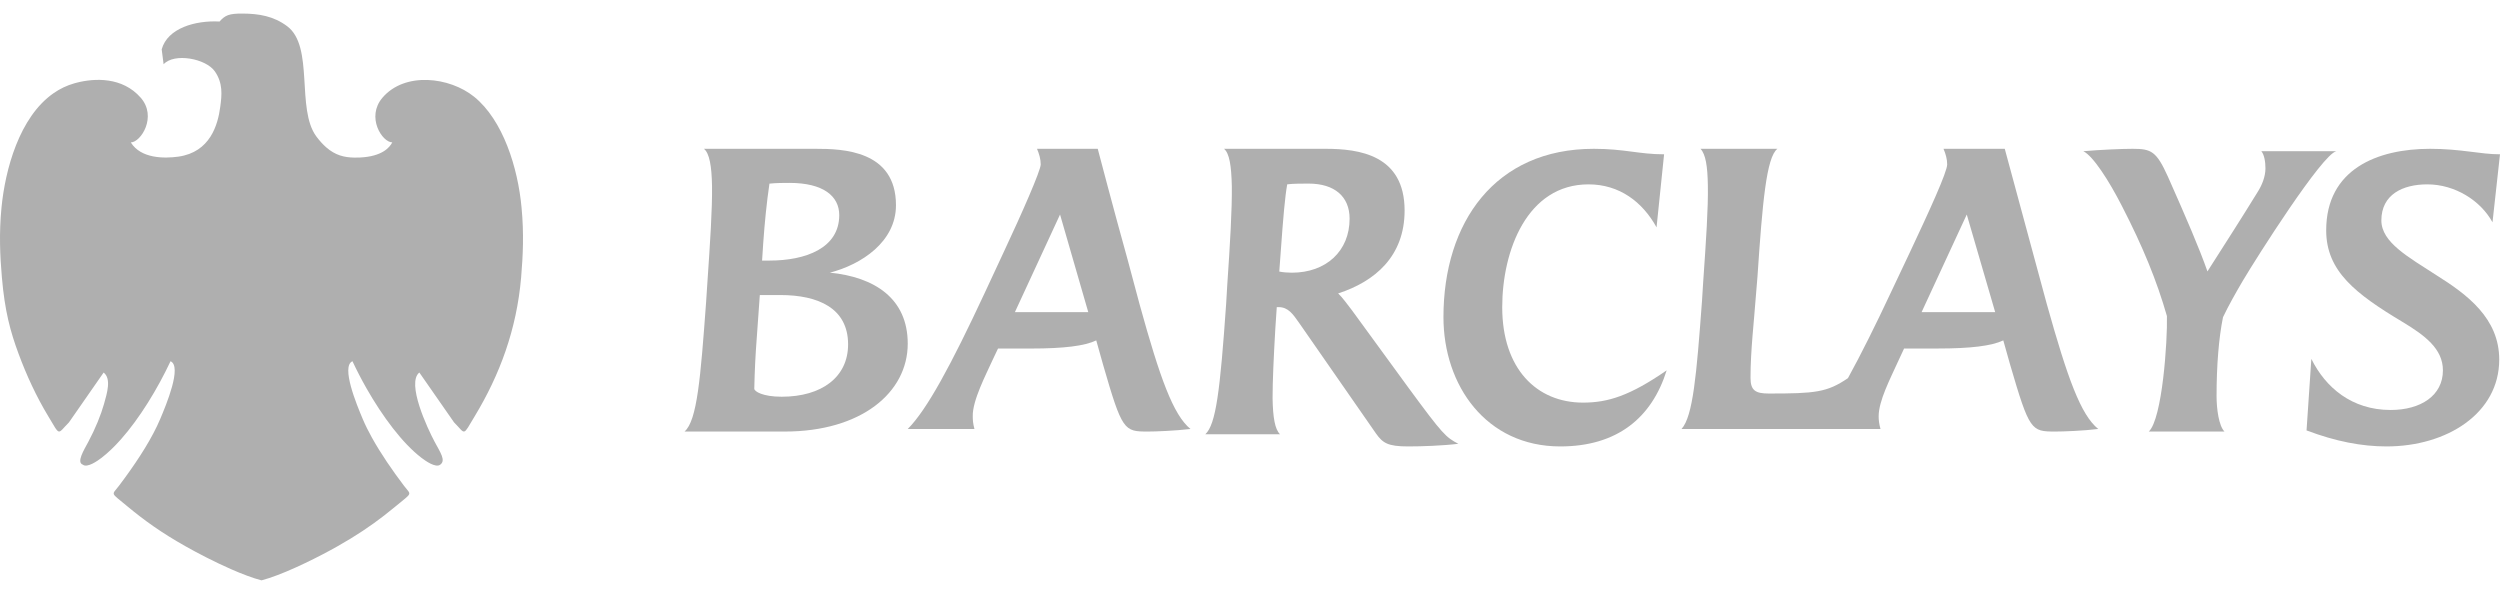 <?xml version="1.0" encoding="UTF-8"?>
<svg width="126px" height="30px" viewBox="0 0 126 30" version="1.1" xmlns="http://www.w3.org/2000/svg" xmlns:xlink="http://www.w3.org/1999/xlink">
    <!-- Generator: Sketch 52.5 (67469) - http://www.bohemiancoding.com/sketch -->
    <title>logo-barclays</title>
    <desc>Created with Sketch.</desc>
    <g id="Page-1" stroke="none" stroke-width="1" fill="none" fill-rule="evenodd">
        <g id="logo-barclays" fill="#AFAFAF">
            <path d="M39.327,14.87 C41.232,14.87 42.744,15.527 42.744,17.358 C42.744,19.004 41.416,19.995 39.398,19.995 C38.429,19.995 38.016,19.724 38.016,19.59 C38.036,18.668 38.074,17.892 38.145,16.971 L38.295,14.87 L39.327,14.87 Z M38.78,13.133 L38.408,13.133 C38.408,13.17 38.466,12.26 38.466,12.26 C38.541,11.21 38.634,10.255 38.78,9.255 C39.136,9.218 39.512,9.218 39.79,9.218 C41.491,9.218 42.298,9.881 42.298,10.842 C42.298,12.503 40.617,13.133 38.78,13.133 Z M45.75,17.32 C45.75,15.031 44.066,13.964 41.826,13.741 C43.416,13.332 45.157,12.189 45.157,10.342 C45.157,7.575 42.468,7.5 41.114,7.5 L35.478,7.5 C35.757,7.723 35.868,8.368 35.886,9.368 C35.903,10.526 35.793,12.189 35.645,14.35 L35.587,15.237 C35.307,19.04 35.138,21.2 34.5,21.75 L39.552,21.75 C43.395,21.75 45.75,19.796 45.75,17.32 Z" id="Fill-1"></path>
            <path d="M53.426,10.812 L54.848,15.731 L51.151,15.731 L53.426,10.812 Z M52.452,8.287 C52.452,8.599 51.499,10.759 50.607,12.663 L49.626,14.77 C47.932,18.404 46.714,20.657 45.75,21.621 L49.112,21.621 C49.037,21.342 49.027,21.165 49.027,20.98 C49.003,20.193 49.714,18.841 50.008,18.183 L50.3,17.566 L51.969,17.566 C53.628,17.566 54.671,17.435 55.251,17.156 L55.596,18.384 C56.558,21.713 56.65,21.75 57.849,21.75 C58.241,21.75 59.216,21.713 60,21.621 C59.132,20.908 58.47,19.084 57.434,15.333 L56.836,13.1 C56.126,10.554 55.326,7.5 55.326,7.5 L52.265,7.5 C52.375,7.758 52.452,8.02 52.452,8.287 Z" id="Fill-3"></path>
            <path d="M64.476,13.687 L64.55,12.676 C64.672,10.97 64.764,9.904 64.876,9.29 C65.194,9.253 65.611,9.253 65.954,9.253 C67.26,9.253 68.02,9.904 68.02,11.021 C68.02,12.659 66.833,13.744 65.105,13.744 C64.887,13.744 64.657,13.723 64.476,13.687 M62.084,9.386 C62.098,10.554 61.999,12.233 61.852,14.393 L61.798,15.309 C61.492,19.705 61.285,21.384 60.75,21.886 L64.513,21.886 C64.258,21.642 64.154,21.047 64.138,20.072 C64.138,19.207 64.192,18.031 64.277,16.557 L64.349,15.479 L64.44,15.479 C64.926,15.479 65.161,15.828 65.468,16.263 L69.348,21.846 C69.692,22.331 69.948,22.5 70.968,22.5 C71.651,22.5 72.714,22.464 73.5,22.367 C72.872,22.036 72.733,21.922 70.968,19.517 L68.142,15.643 C67.946,15.384 67.624,14.953 67.443,14.788 C69.293,14.188 70.792,12.922 70.792,10.61 C70.792,7.8 68.484,7.5 66.814,7.5 L61.691,7.5 C61.963,7.725 62.062,8.357 62.084,9.386" id="Fill-5"></path>
            <path d="M80.325,7.5 C75.352,7.5 72.75,11.203 72.75,15.984 C72.75,19.431 74.906,22.5 78.636,22.5 C81.503,22.5 83.251,21.061 84,18.666 C82.141,19.95 81.038,20.292 79.783,20.292 C77.453,20.292 75.712,18.59 75.712,15.484 C75.712,12.624 76.969,9.292 80.06,9.292 C81.618,9.292 82.78,10.172 83.49,11.458 L83.87,7.777 C82.609,7.777 81.88,7.5 80.325,7.5" id="Fill-7"></path>
            <path d="M96.849,15.731 L99.125,10.812 L100.557,15.731 L96.849,15.731 Z M86.076,9.331 C86.098,10.483 85.986,12.129 85.837,14.267 L85.781,15.166 C85.504,18.916 85.326,20.98 84.75,21.62 L94.777,21.62 C94.705,21.369 94.684,21.165 94.684,20.98 C94.684,20.21 95.253,19.118 95.679,18.182 L95.966,17.565 L97.657,17.565 C99.33,17.565 100.374,17.435 100.966,17.156 L101.312,18.384 C102.285,21.713 102.371,21.75 103.586,21.75 C103.977,21.75 105.014,21.713 105.75,21.62 C104.871,20.907 104.211,19.084 103.161,15.332 L102.556,13.1 L101.04,7.5 L97.953,7.5 C98.062,7.758 98.138,8.02 98.138,8.287 C98.138,8.673 97.214,10.682 96.283,12.663 L95.287,14.769 C94.554,16.334 93.801,17.853 93.136,19.059 C92.084,19.777 91.486,19.834 89.147,19.834 C88.478,19.834 88.226,19.682 88.226,19.045 C88.226,17.654 88.401,16.232 88.503,14.835 L88.577,13.941 C88.827,10.193 89.03,7.923 89.581,7.5 L85.706,7.5 C85.966,7.777 86.06,8.378 86.076,9.331 Z" id="Fill-9"></path>
            <path d="M105,7.621 C105.49,7.862 106.28,9.083 106.948,10.389 C108.011,12.455 108.704,14.155 109.213,15.93 C109.246,17.182 108.981,21.11 108.299,21.75 L112.113,21.75 C111.826,21.461 111.715,20.6 111.715,19.963 C111.715,18.424 111.826,17.034 112.039,15.988 C112.296,15.44 112.72,14.69 113.043,14.143 C113.74,12.966 117.028,7.786 117.75,7.621 L113.971,7.621 C114.117,7.786 114.179,8.154 114.179,8.482 C114.179,8.908 114,9.344 113.776,9.691 C112.897,11.119 112.222,12.16 111.255,13.679 C110.854,12.529 110.182,10.974 109.265,8.908 C108.683,7.621 108.428,7.5 107.485,7.5 C106.948,7.5 105.856,7.547 105,7.621" id="Fill-11"></path>
            <path d="M122.478,7.5 C119.816,7.5 117.24,8.525 117.24,11.61 C117.24,13.673 118.729,14.812 121.094,16.229 C122.209,16.903 123.123,17.576 123.123,18.666 C123.123,19.935 122.009,20.663 120.488,20.663 C118.53,20.663 117.202,19.527 116.492,18.087 L116.25,21.693 C117.727,22.251 119.031,22.5 120.285,22.5 C123.322,22.5 125.961,20.833 125.961,18.123 C125.961,16.043 124.352,14.847 122.799,13.873 C121.382,12.955 120.021,12.215 120.021,11.11 C120.021,9.8 121.1,9.292 122.335,9.292 C123.737,9.292 125.026,10.113 125.622,11.203 L126,7.777 C125.005,7.777 124.037,7.5 122.478,7.5" id="Fill-13"></path>
            <path d="M23.931,20.97 C25.182,18.899 26.039,16.612 26.265,13.982 C26.357,12.893 26.411,11.772 26.287,10.47 C26.105,8.457 25.352,6.051 23.895,4.875 C22.66,3.878 20.404,3.603 19.275,4.925 C18.441,5.902 19.262,7.177 19.776,7.177 L19.768,7.18 C19.641,7.426 19.265,7.888 18.136,7.939 C18.048,7.943 17.956,7.945 17.859,7.943 C17.358,7.936 16.901,7.83 16.437,7.422 C16.275,7.28 16.111,7.102 15.945,6.879 C14.914,5.496 15.846,2.339 14.469,1.318 C13.79,0.812 13.049,0.687 12.225,0.684 C11.543,0.681 11.349,0.765 11.065,1.085 C9.851,1.02 8.443,1.416 8.149,2.488 L8.246,3.239 C8.782,2.651 10.381,2.949 10.831,3.601 C11.239,4.192 11.183,4.778 11.102,5.374 C10.983,6.293 10.594,7.669 8.987,7.895 C8.284,7.992 7.102,8.001 6.593,7.178 C7.098,7.173 7.933,5.88 7.089,4.921 C6.169,3.872 4.774,3.933 3.856,4.17 C3.819,4.179 3.783,4.189 3.749,4.199 C3.363,4.308 3.013,4.478 2.697,4.699 C0.973,5.9 0.259,8.553 0.075,10.468 C-0.052,11.77 0.001,12.892 0.095,13.982 C0.24,15.673 0.52,16.71 0.937,17.832 C1.334,18.907 1.836,19.994 2.427,20.971 C3.052,22.005 2.872,21.897 3.477,21.286 L5.223,18.776 C5.617,19.085 5.402,19.798 5.239,20.371 C5.087,20.906 4.81,21.597 4.455,22.261 C4.228,22.688 3.842,23.302 4.174,23.419 C4.395,23.597 4.917,23.228 5.121,23.072 C5.446,22.822 5.771,22.507 6.092,22.146 C7.041,21.076 7.94,19.599 8.595,18.206 C9.185,18.464 8.379,20.4 8.07,21.128 C7.681,22.05 7.014,23.099 6.296,24.08 C6.197,24.216 6.097,24.35 5.996,24.484 C5.629,24.971 5.543,24.791 6.391,25.496 C6.402,25.505 6.414,25.515 6.426,25.525 C7.255,26.213 8.131,26.848 9.36,27.538 C9.958,27.877 10.812,28.32 11.637,28.683 C12.194,28.928 12.738,29.135 13.18,29.25 C14.16,28.995 15.633,28.284 16.653,27.731 C16.776,27.665 16.893,27.6 17.001,27.538 C17.95,27.004 18.69,26.503 19.36,25.984 C19.555,25.834 19.745,25.681 19.932,25.525 C20.814,24.79 20.738,24.978 20.362,24.484 C19.769,23.702 19.19,22.857 18.744,22.055 C18.568,21.737 18.412,21.426 18.286,21.128 C17.978,20.401 17.174,18.46 17.764,18.206 C17.976,18.659 18.216,19.123 18.476,19.58 C19.28,20.991 20.279,22.337 21.239,23.072 C21.443,23.228 21.963,23.597 22.188,23.419 C22.48,23.207 22.203,22.822 21.903,22.261 C21.545,21.591 20.473,19.303 21.135,18.775 L22.883,21.286 C23.489,21.898 23.304,22.007 23.931,20.97" id="Fill-15"></path>
        </g>
    </g>
</svg>